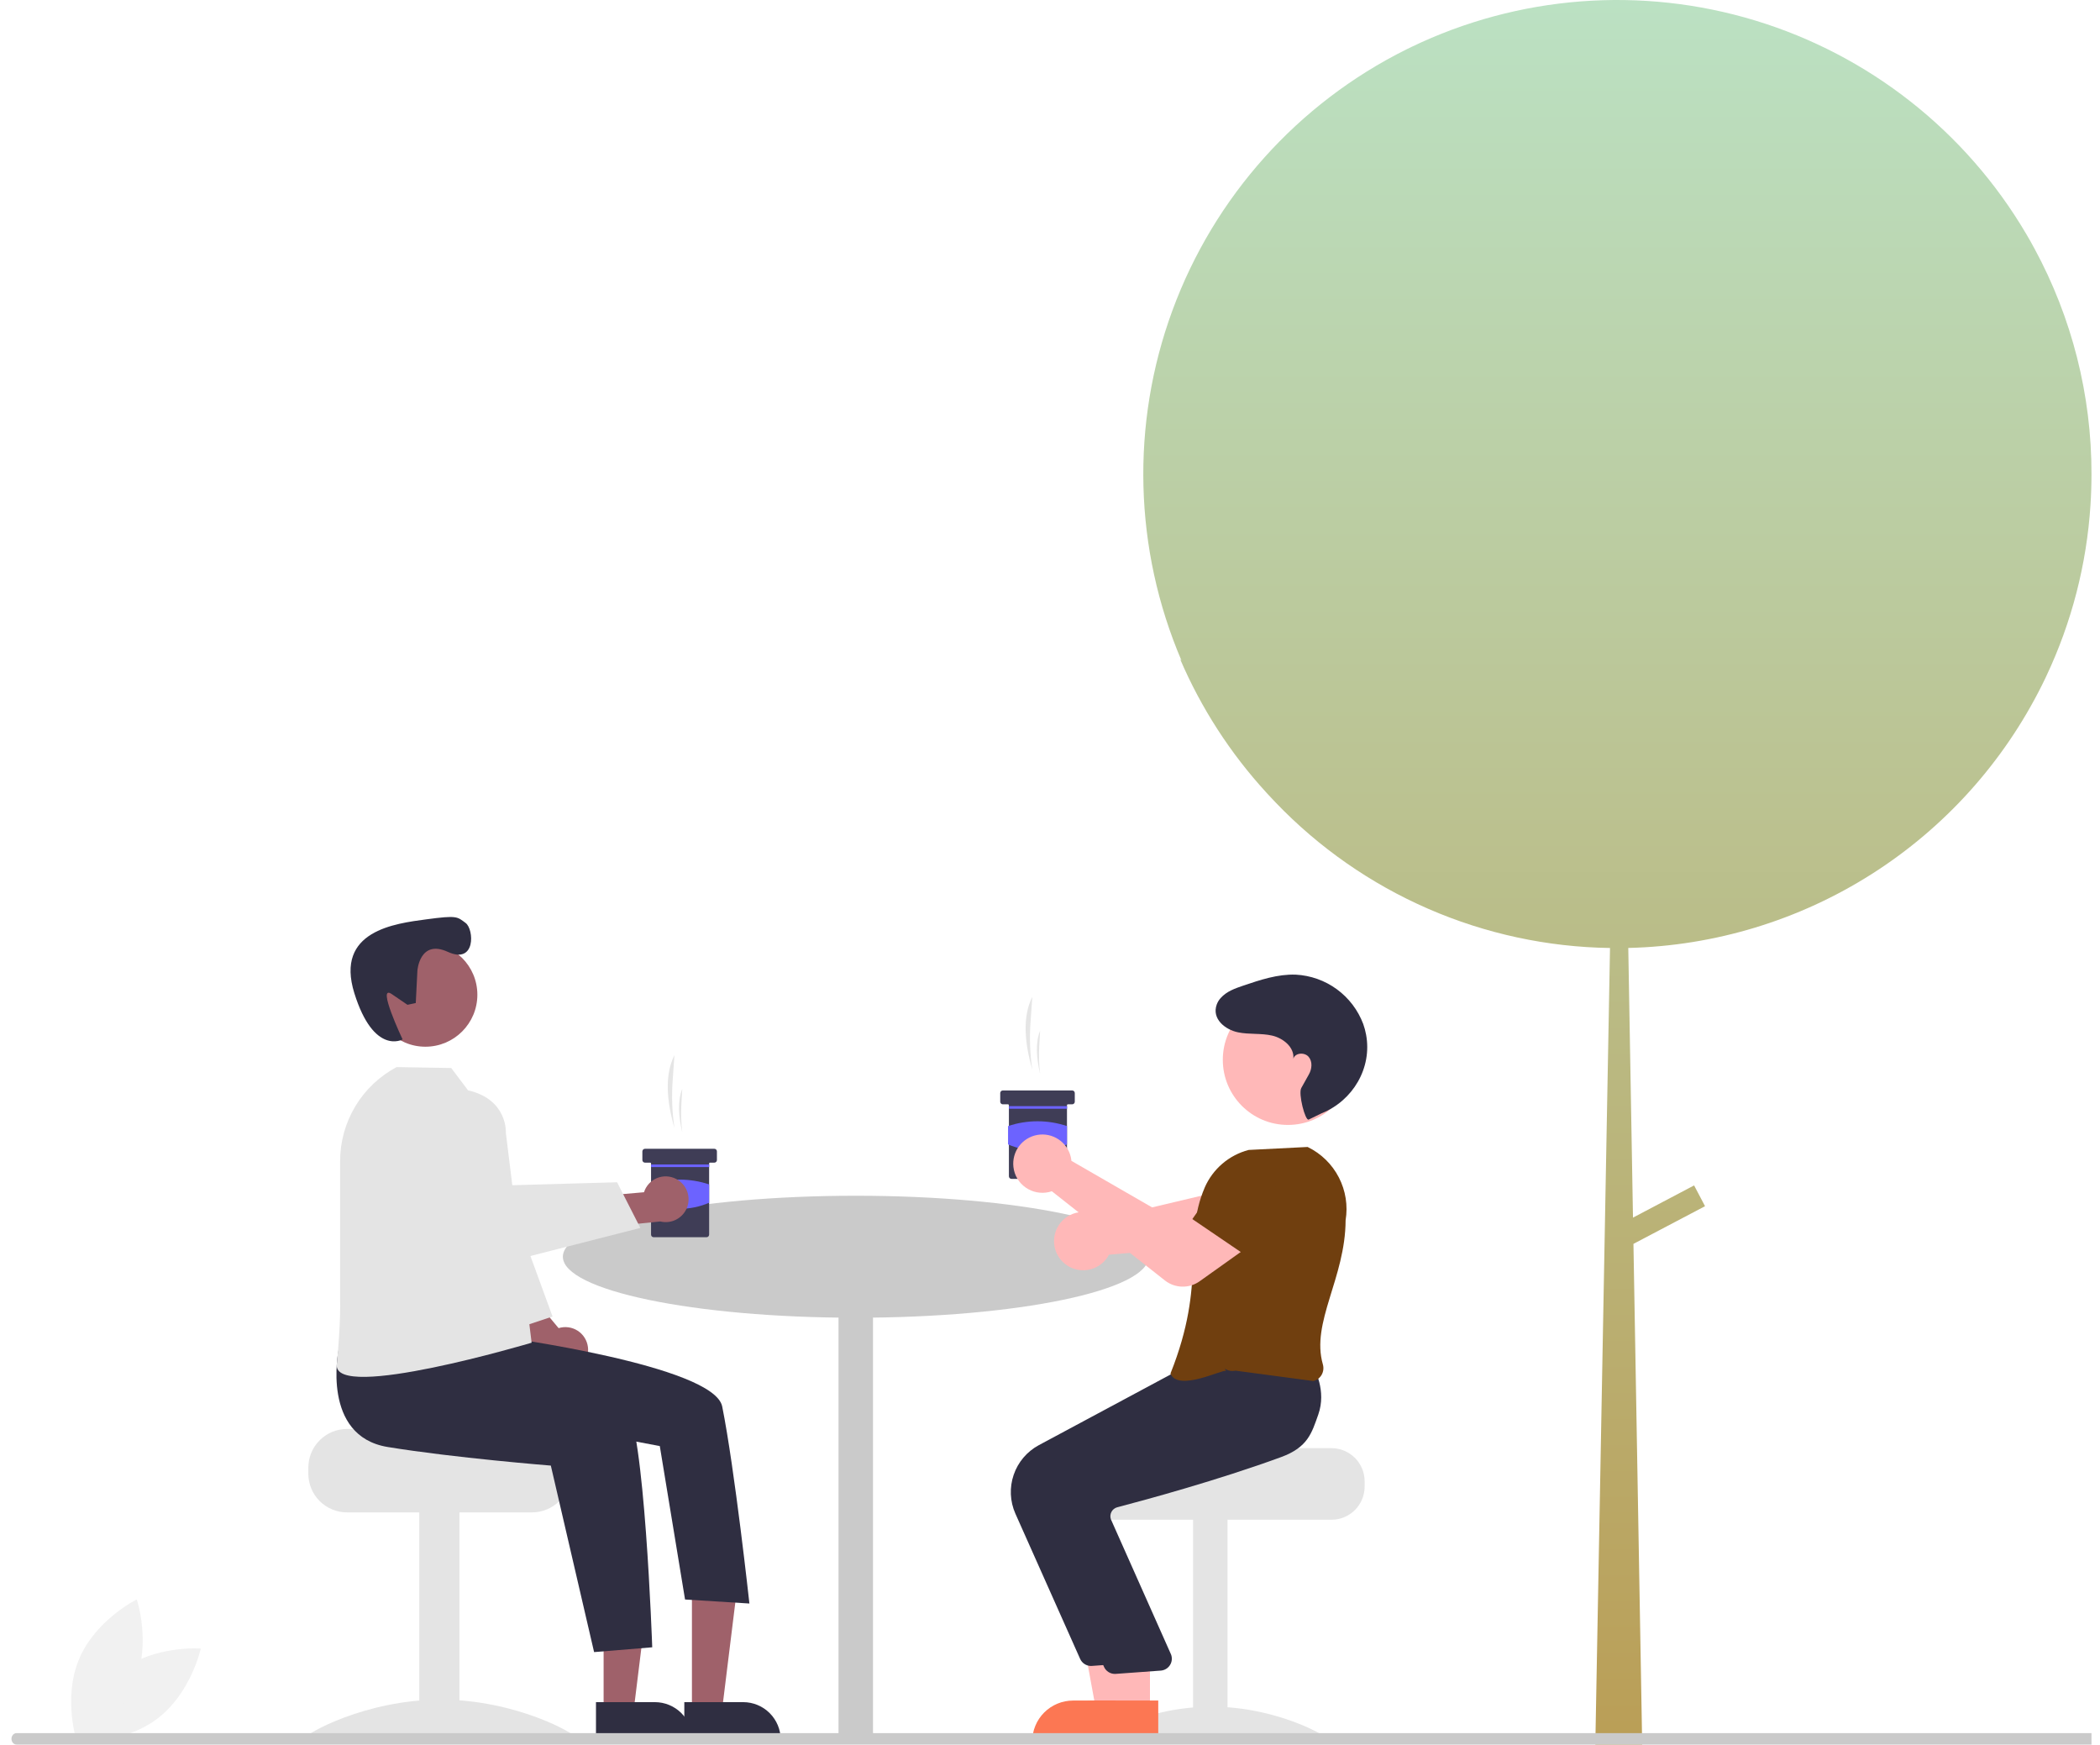 <svg width="183" height="152" viewBox="0 0 183 152" fill="none" xmlns="http://www.w3.org/2000/svg">
<g clip-path="url(#clip0_404_546)">
<path d="M182.258 41.292C182.258 42.201 182.229 43.106 182.171 44C181.838 49.168 180.532 54.227 178.321 58.91C178.303 58.95 178.285 58.99 178.267 59.027C178.165 59.245 178.06 59.459 177.951 59.674C174.596 66.415 169.465 72.112 163.111 76.15C156.756 80.189 149.42 82.416 141.893 82.592L142.303 106.088L147.629 103.281L148.581 105.092L142.343 108.374L143.067 149.819L143.103 152H139.021L139.061 149.819L140.301 82.595C134.846 82.518 129.46 81.357 124.458 79.18C119.455 77.004 114.935 73.855 111.16 69.917C110.898 69.648 110.644 69.372 110.389 69.095C110.378 69.085 110.371 69.074 110.364 69.066C107.216 65.636 104.671 61.698 102.836 57.42C102.876 57.468 102.919 57.507 102.959 57.555C98.811 47.855 98.529 36.937 102.172 27.037C105.814 17.136 113.106 9.004 122.552 4.307C122.693 4.238 122.842 4.169 122.984 4.096C132.327 -0.404 143.02 -1.229 152.943 1.784C162.866 4.796 171.295 11.428 176.558 20.363C176.809 20.784 177.053 21.217 177.285 21.649C180.557 27.679 182.266 34.432 182.258 41.292Z" fill="url(#paint0_linear_404_546)"/>
<path d="M10.506 145.552C7.517 147.78 6.67 151.701 6.67 151.701C6.67 151.701 10.669 152.009 13.658 149.781C16.648 147.552 17.495 143.632 17.495 143.632C17.495 143.632 13.495 143.324 10.506 145.552Z" fill="#F1F1F1"/>
<path d="M11.752 146.598C10.316 150.039 6.717 151.812 6.717 151.812C6.717 151.812 5.449 148.006 6.885 144.566C8.322 141.125 11.92 139.353 11.92 139.353C11.92 139.353 13.189 143.158 11.752 146.598Z" fill="#F1F1F1"/>
<path d="M74.576 114.809C88.673 114.809 100.101 112.43 100.101 109.495C100.101 106.561 88.673 104.182 74.576 104.182C60.478 104.182 49.05 106.561 49.05 109.495C49.05 112.43 60.478 114.809 74.576 114.809Z" fill="#CACACA"/>
<path d="M76.075 112.102H73.072V151.834H76.075V112.102Z" fill="#CACACA"/>
<path d="M92.127 106.982C92.29 106.663 92.517 106.381 92.796 106.156C93.075 105.931 93.398 105.768 93.744 105.677C94.09 105.585 94.452 105.568 94.805 105.626C95.158 105.684 95.495 105.816 95.794 106.014C95.888 106.077 95.978 106.146 96.063 106.221L107.087 103.611L107.9 100.913L112.298 101.635L111.399 106.167C111.289 106.71 111.007 107.203 110.595 107.573C110.183 107.943 109.662 108.17 109.11 108.221L96.638 109.319C96.6 109.393 96.558 109.465 96.513 109.535C96.315 109.833 96.057 110.087 95.754 110.279C95.452 110.471 95.112 110.597 94.758 110.648C94.404 110.7 94.043 110.676 93.698 110.578C93.353 110.48 93.034 110.31 92.759 110.08C92.679 110.014 92.604 109.942 92.533 109.866C92.179 109.484 91.95 109.003 91.877 108.488C91.805 107.972 91.892 107.446 92.127 106.982Z" fill="#FFB8B8"/>
<path d="M116.031 126.173H104.941C104.941 126.492 93.511 126.751 93.511 126.751C93.332 126.886 93.168 127.041 93.023 127.213C92.589 127.73 92.352 128.385 92.353 129.061V129.523C92.354 130.288 92.658 131.023 93.2 131.564C93.741 132.106 94.475 132.41 95.241 132.41H116.031C116.797 132.41 117.531 132.105 118.072 131.564C118.614 131.022 118.918 130.288 118.919 129.523V129.061C118.918 128.295 118.613 127.561 118.072 127.02C117.531 126.479 116.797 126.174 116.031 126.173Z" fill="#E4E4E4"/>
<path d="M106.97 132.296H103.967V151.7H106.97V132.296Z" fill="#E4E4E4"/>
<path d="M95.421 151.594C95.421 151.919 99.972 151.72 105.585 151.72C111.199 151.72 115.749 151.919 115.749 151.594C115.749 151.27 111.199 148.697 105.585 148.697C99.972 148.697 95.421 151.27 95.421 151.594Z" fill="#E4E4E4"/>
<path d="M98.363 149.089L95.531 149.089L94.184 141.744L98.363 141.744L98.363 149.089Z" fill="#FFB8B8"/>
<path d="M99.085 151.834L89.953 151.834V151.718C89.953 151.252 90.045 150.789 90.224 150.358C90.402 149.927 90.664 149.535 90.994 149.205C91.324 148.875 91.716 148.613 92.147 148.435C92.578 148.256 93.041 148.164 93.507 148.164H93.508L99.085 148.164L99.085 151.834Z" fill="#FC7753"/>
<path d="M94.126 144.534L88.481 131.873C88.009 130.806 87.957 129.601 88.335 128.497C88.712 127.393 89.492 126.472 90.518 125.917L102.764 119.35L108.352 118.875L113.507 118.406L113.544 118.469C113.592 118.549 114.7 120.464 113.951 122.563C113.383 124.155 111.904 125.399 109.557 126.259C104.079 128.268 97.751 129.985 95.285 130.63C95.176 130.657 95.074 130.708 94.986 130.778C94.898 130.848 94.826 130.936 94.774 131.036C94.722 131.135 94.691 131.243 94.683 131.355C94.676 131.466 94.691 131.578 94.728 131.683L99.974 143.467C100.029 143.617 100.048 143.777 100.031 143.935C100.015 144.093 99.962 144.246 99.876 144.38C99.791 144.515 99.677 144.628 99.541 144.711C99.405 144.794 99.252 144.845 99.094 144.86L95.174 145.145C95.141 145.148 95.108 145.15 95.075 145.15C94.874 145.15 94.678 145.092 94.51 144.982C94.341 144.873 94.208 144.717 94.126 144.534Z" fill="#2F2E41"/>
<path d="M100.211 149.089L97.379 149.089L96.031 141.744L100.211 141.744L100.211 149.089Z" fill="#FFB8B8"/>
<path d="M100.933 151.834L91.802 151.834V151.718C91.802 151.252 91.894 150.789 92.072 150.358C92.251 149.927 92.513 149.535 92.843 149.205C93.173 148.875 93.565 148.613 93.996 148.435C94.427 148.256 94.889 148.164 95.356 148.164H95.356L100.934 148.164L100.933 151.834Z" fill="#FC7753"/>
<path d="M96.206 145.227L90.56 132.566C90.088 131.499 90.036 130.294 90.414 129.19C90.791 128.086 91.571 127.165 92.597 126.61L104.843 120.043L110.431 119.568L114.469 119.217L114.468 119.162C114.516 119.242 115.624 121.157 114.875 123.256C114.307 124.848 113.984 126.092 111.637 126.952C106.158 128.961 99.83 130.678 97.364 131.323C97.255 131.35 97.153 131.401 97.065 131.471C96.977 131.541 96.905 131.629 96.853 131.729C96.801 131.828 96.77 131.936 96.763 132.048C96.755 132.159 96.77 132.27 96.808 132.376L102.053 144.16C102.108 144.31 102.127 144.47 102.111 144.628C102.094 144.786 102.041 144.938 101.956 145.073C101.871 145.208 101.756 145.321 101.62 145.404C101.484 145.487 101.331 145.538 101.173 145.553L97.254 145.838C97.22 145.841 97.187 145.843 97.154 145.843C96.954 145.843 96.757 145.785 96.589 145.675C96.42 145.566 96.287 145.41 96.206 145.227Z" fill="#2F2E41"/>
<path d="M106.846 119.448C106.575 119.257 102.688 121.296 101.995 119.679C105.229 111.594 103.001 108.103 104.982 103.467C105.33 102.667 105.856 101.957 106.519 101.389C107.182 100.822 107.965 100.412 108.809 100.191L113.948 99.932L113.975 99.945C115.135 100.513 116.081 101.439 116.672 102.587C117.264 103.735 117.47 105.043 117.26 106.317C117.241 111.363 114.222 115.212 115.278 118.872C115.322 119.025 115.335 119.185 115.316 119.343C115.297 119.501 115.246 119.654 115.166 119.792C115.089 119.925 114.985 120.041 114.861 120.133C114.738 120.225 114.596 120.29 114.446 120.325L107.66 119.42C107.501 119.458 107.337 119.461 107.177 119.43C107.017 119.399 106.865 119.334 106.732 119.24L106.846 119.448Z" fill="#703F0F"/>
<path d="M112.232 98.012C115.366 98.012 117.906 95.472 117.906 92.339C117.906 89.205 115.366 86.665 112.232 86.665C109.099 86.665 106.559 89.205 106.559 92.339C106.559 95.472 109.099 98.012 112.232 98.012Z" fill="#FFB8B8"/>
<path d="M114.04 97.546C113.738 97.678 113.121 95.276 113.397 94.796C113.809 94.081 113.784 94.086 114.057 93.614C114.33 93.141 114.391 92.494 114.038 92.078C113.684 91.662 112.866 91.717 112.705 92.239C112.809 91.248 111.829 90.452 110.858 90.228C109.888 90.005 108.864 90.144 107.889 89.944C106.756 89.713 105.578 88.764 106.03 87.519C106.107 87.311 106.223 87.121 106.372 86.956C106.894 86.37 107.624 86.119 108.338 85.876C109.823 85.372 111.349 84.862 112.917 84.918C114.209 84.985 115.453 85.428 116.497 86.191C117.541 86.955 118.339 88.006 118.795 89.216C118.903 89.519 118.987 89.83 119.045 90.146C119.584 93.039 117.903 95.893 115.175 96.995L114.04 97.546Z" fill="#2F2E41"/>
<path d="M30.234 124.501H38.904C38.904 124.872 48.381 125.174 48.381 125.174C48.59 125.331 48.78 125.512 48.949 125.712C49.455 126.316 49.731 127.078 49.729 127.866V128.404C49.729 129.296 49.374 130.152 48.743 130.783C48.112 131.414 47.257 131.769 46.365 131.769H30.234C29.342 131.768 28.486 131.413 27.855 130.783C27.225 130.152 26.87 129.296 26.869 128.404V127.866C26.87 126.974 27.225 126.119 27.856 125.488C28.487 124.857 29.342 124.502 30.234 124.501Z" fill="#E4E4E4"/>
<path d="M40.038 131.635H36.538V151.834H40.038V131.635Z" fill="#E4E4E4"/>
<path d="M50.249 151.46C50.249 151.838 44.946 151.606 38.405 151.606C31.863 151.606 26.561 151.838 26.561 151.46C26.561 151.082 31.863 148.084 38.405 148.084C44.946 148.084 50.249 151.082 50.249 151.46Z" fill="#E4E4E4"/>
<path d="M52.6 149.152H55.204L56.444 139.106L52.6 139.107L52.6 149.152Z" fill="#9F616A"/>
<path d="M51.935 148.302L57.065 148.302H57.065C57.932 148.302 58.763 148.646 59.376 149.259C59.989 149.872 60.333 150.703 60.333 151.57V151.676L51.936 151.677L51.935 148.302Z" fill="#2F2E41"/>
<path d="M60.297 149.152H62.902L64.141 139.106L60.297 139.107L60.297 149.152Z" fill="#9F616A"/>
<path d="M59.633 148.302L64.762 148.302H64.762C65.629 148.302 66.46 148.646 67.073 149.259C67.686 149.872 68.031 150.703 68.031 151.57V151.676L59.633 151.677L59.633 148.302Z" fill="#2F2E41"/>
<path d="M51.233 117.359C51.196 117.072 51.098 116.796 50.943 116.551C50.789 116.306 50.583 116.098 50.339 115.941C50.096 115.785 49.821 115.683 49.534 115.645C49.247 115.606 48.955 115.63 48.679 115.716L45.78 112.241L43.239 113.488L47.401 118.337C47.577 118.792 47.913 119.167 48.346 119.39C48.779 119.614 49.279 119.67 49.752 119.55C50.224 119.429 50.636 119.14 50.908 118.736C51.181 118.332 51.297 117.842 51.233 117.359Z" fill="#9F616A"/>
<path d="M41.486 96.749L43.186 97.447L43.597 102.249L48.151 114.704L44.283 115.991L39.986 107.637L41.486 96.749Z" fill="#E4E4E4"/>
<path d="M37.07 91.197C39.571 91.197 41.599 89.169 41.599 86.668C41.599 84.167 39.571 82.14 37.07 82.14C34.569 82.14 32.542 84.167 32.542 86.668C32.542 89.169 34.569 91.197 37.07 91.197Z" fill="#9F616A"/>
<path d="M36.374 84.561C36.374 84.561 36.572 81.81 39.024 82.932C41.475 84.054 41.316 80.962 40.575 80.415C39.834 79.869 39.857 79.734 37.148 80.1C34.438 80.465 29.178 81.084 30.879 86.533C32.58 91.981 35.084 90.562 35.084 90.562C35.084 90.562 32.768 85.677 34.138 86.611L35.508 87.545L36.231 87.391L36.374 84.561Z" fill="#2F2E41"/>
<path d="M29.5 117.655C29.5 117.655 27.971 125.122 33.788 126.073C39.604 127.024 48.001 127.692 48.001 127.692L51.771 143.942L56.837 143.524C56.837 143.524 56.163 123.963 54.506 122.433C52.849 120.902 44.972 116.424 44.972 116.424L29.5 117.655Z" fill="#2F2E41"/>
<path d="M40.979 114.307L43.563 116.462C43.563 116.462 62.215 118.96 62.935 122.542C64.021 127.949 65.305 139.709 65.305 139.709L59.697 139.359L57.497 125.992L48.524 124.295L38.315 119.669L40.979 114.307Z" fill="#2F2E41"/>
<path d="M40.789 94.999L39.32 93.052L34.558 92.974C33.072 93.765 31.829 94.945 30.963 96.388C30.096 97.83 29.639 99.481 29.639 101.164V113.485C29.639 113.485 29.706 115.125 29.348 118.89C29.038 122.138 46.327 116.986 46.327 116.986L44.082 98.702C44.082 98.702 44.263 95.789 40.789 94.999Z" fill="#E4E4E4"/>
<path d="M335.556 152H1.444C1.326 152 1.213 151.947 1.13 151.854C1.047 151.76 1 151.633 1 151.5C1 151.367 1.047 151.24 1.13 151.146C1.213 151.053 1.326 151 1.444 151H335.556C335.674 151 335.787 151.053 335.87 151.146C335.953 151.24 336 151.367 336 151.5C336 151.633 335.953 151.76 335.87 151.854C335.787 151.947 335.674 152 335.556 152Z" fill="#CACACA"/>
<path d="M89.958 93.194C89.757 91.841 89.704 90.471 89.8 89.106L89.958 86.849C89.086 88.584 89.284 90.867 89.958 93.194Z" fill="#E5E5E5"/>
<path d="M90.639 93.572C90.542 92.765 90.516 91.951 90.562 91.139L90.639 89.795C90.219 90.828 90.314 92.187 90.639 93.572Z" fill="#E5E5E5"/>
<path d="M93.66 95.234V95.99C93.66 96.05 93.636 96.107 93.593 96.15C93.551 96.192 93.493 96.216 93.433 96.216H93.056C93.046 96.216 93.036 96.218 93.027 96.222C93.018 96.226 93.009 96.231 93.002 96.239C92.995 96.246 92.99 96.254 92.986 96.263C92.982 96.272 92.98 96.282 92.98 96.292V102.487C92.98 102.547 92.956 102.604 92.913 102.647C92.871 102.689 92.814 102.713 92.754 102.713H88.145C88.085 102.713 88.028 102.689 87.985 102.647C87.942 102.604 87.919 102.547 87.918 102.487V96.292C87.918 96.272 87.91 96.253 87.896 96.239C87.882 96.225 87.863 96.216 87.843 96.216H87.39C87.33 96.216 87.272 96.192 87.23 96.15C87.187 96.108 87.163 96.05 87.163 95.99V95.234C87.163 95.204 87.169 95.175 87.18 95.148C87.192 95.12 87.208 95.095 87.229 95.074C87.25 95.053 87.275 95.036 87.303 95.025C87.331 95.013 87.36 95.008 87.39 95.008H93.433C93.493 95.008 93.551 95.032 93.594 95.074C93.636 95.117 93.66 95.174 93.66 95.234Z" fill="#3F3D56"/>
<path d="M92.988 96.375H87.927V96.602H92.988V96.375Z" fill="#6C63FF"/>
<path d="M92.981 99.71C92.169 100.059 91.296 100.238 90.412 100.238C89.529 100.238 88.655 100.059 87.844 99.71V98.113C89.51 97.553 91.314 97.553 92.981 98.113V99.71Z" fill="#6C63FF"/>
<path d="M58.773 98.276C58.572 96.924 58.519 95.553 58.615 94.189L58.773 91.931C57.901 93.666 58.098 95.949 58.773 98.276Z" fill="#E5E5E5"/>
<path d="M59.453 98.654C59.356 97.847 59.331 97.033 59.377 96.221L59.453 94.877C59.033 95.91 59.128 97.269 59.453 98.654Z" fill="#E5E5E5"/>
<path d="M62.475 100.316V101.072C62.475 101.132 62.451 101.189 62.409 101.232C62.366 101.274 62.309 101.298 62.249 101.298H61.871C61.861 101.298 61.851 101.3 61.842 101.304C61.833 101.308 61.825 101.313 61.818 101.32C61.811 101.327 61.805 101.336 61.801 101.345C61.797 101.354 61.795 101.364 61.796 101.374V107.569C61.795 107.629 61.771 107.686 61.729 107.729C61.686 107.771 61.629 107.795 61.569 107.795H56.961C56.901 107.795 56.843 107.771 56.8 107.729C56.758 107.686 56.734 107.629 56.734 107.569V101.374C56.734 101.354 56.726 101.335 56.712 101.321C56.698 101.306 56.678 101.298 56.658 101.298H56.205C56.145 101.298 56.087 101.274 56.045 101.232C56.002 101.189 55.979 101.132 55.978 101.072V100.316C55.978 100.286 55.984 100.257 55.996 100.229C56.007 100.202 56.024 100.177 56.045 100.156C56.066 100.135 56.091 100.118 56.118 100.107C56.146 100.095 56.175 100.09 56.205 100.09H62.249C62.309 100.09 62.366 100.114 62.409 100.156C62.451 100.199 62.475 100.256 62.475 100.316Z" fill="#3F3D56"/>
<path d="M61.802 101.457H56.74V101.684H61.802V101.457Z" fill="#6C63FF"/>
<path d="M61.795 104.792C60.984 105.141 60.11 105.321 59.227 105.321C58.344 105.321 57.47 105.141 56.658 104.792V103.195C58.325 102.636 60.129 102.636 61.795 103.195V104.792Z" fill="#6C63FF"/>
<path d="M101.516 111.565L91.658 103.788C91.58 103.816 91.5 103.839 91.419 103.859C91.071 103.94 90.71 103.947 90.359 103.88C90.008 103.813 89.675 103.672 89.382 103.468C89.087 103.263 88.839 102.998 88.654 102.69C88.47 102.382 88.354 102.038 88.313 101.682C88.238 101.037 88.411 100.388 88.799 99.868C89.186 99.347 89.758 98.995 90.397 98.883C91.037 98.77 91.694 98.907 92.236 99.264C92.778 99.621 93.162 100.172 93.311 100.804C93.336 100.914 93.354 101.026 93.364 101.139L103.177 106.8L105.619 105.394L108.325 108.936L104.533 111.639C104.089 111.952 103.556 112.115 103.012 112.101C102.469 112.088 101.944 111.9 101.516 111.565Z" fill="#FFB8B8"/>
<path d="M109.528 110.039L103.903 106.214L106.547 102.47C106.898 101.973 107.413 101.616 108.002 101.462C108.591 101.308 109.215 101.368 109.764 101.629C110.32 101.894 110.763 102.349 111.012 102.912C111.262 103.475 111.302 104.108 111.126 104.698L109.528 110.039Z" fill="#703F0F"/>
<path d="M58.927 102.72C58.671 102.585 58.388 102.509 58.099 102.495C57.81 102.482 57.521 102.532 57.253 102.642C56.986 102.753 56.745 102.92 56.55 103.133C56.354 103.346 56.207 103.6 56.12 103.876L51.612 104.268L51.182 107.065L57.54 106.422C58.013 106.538 58.513 106.477 58.944 106.249C59.375 106.021 59.707 105.644 59.878 105.187C60.049 104.731 60.047 104.228 59.871 103.773C59.696 103.318 59.36 102.943 58.927 102.72H58.927Z" fill="#9F616A"/>
<path d="M31.999 98.617L30.724 99.568C30.724 99.568 30.016 101.28 31.402 103.553C32.789 105.826 41.576 110.618 41.576 110.618L55.802 106.985L53.775 103.008L43.409 103.297C43.409 103.297 37.547 95.991 31.999 98.617Z" fill="#E4E4E4"/>
</g>
<defs>
<linearGradient id="paint0_linear_404_546" x1="140.944" y1="-0" x2="140.944" y2="152" gradientUnits="userSpaceOnUse">
<stop stop-color="#BBE1C3"/>
<stop offset="1" stop-color="#BA9E56"/>
</linearGradient>
<clipPath id="clip0_404_546">
<rect width="181.516" height="152" fill="white" transform="translate(0.742)"/>
</clipPath>
</defs>
</svg>
